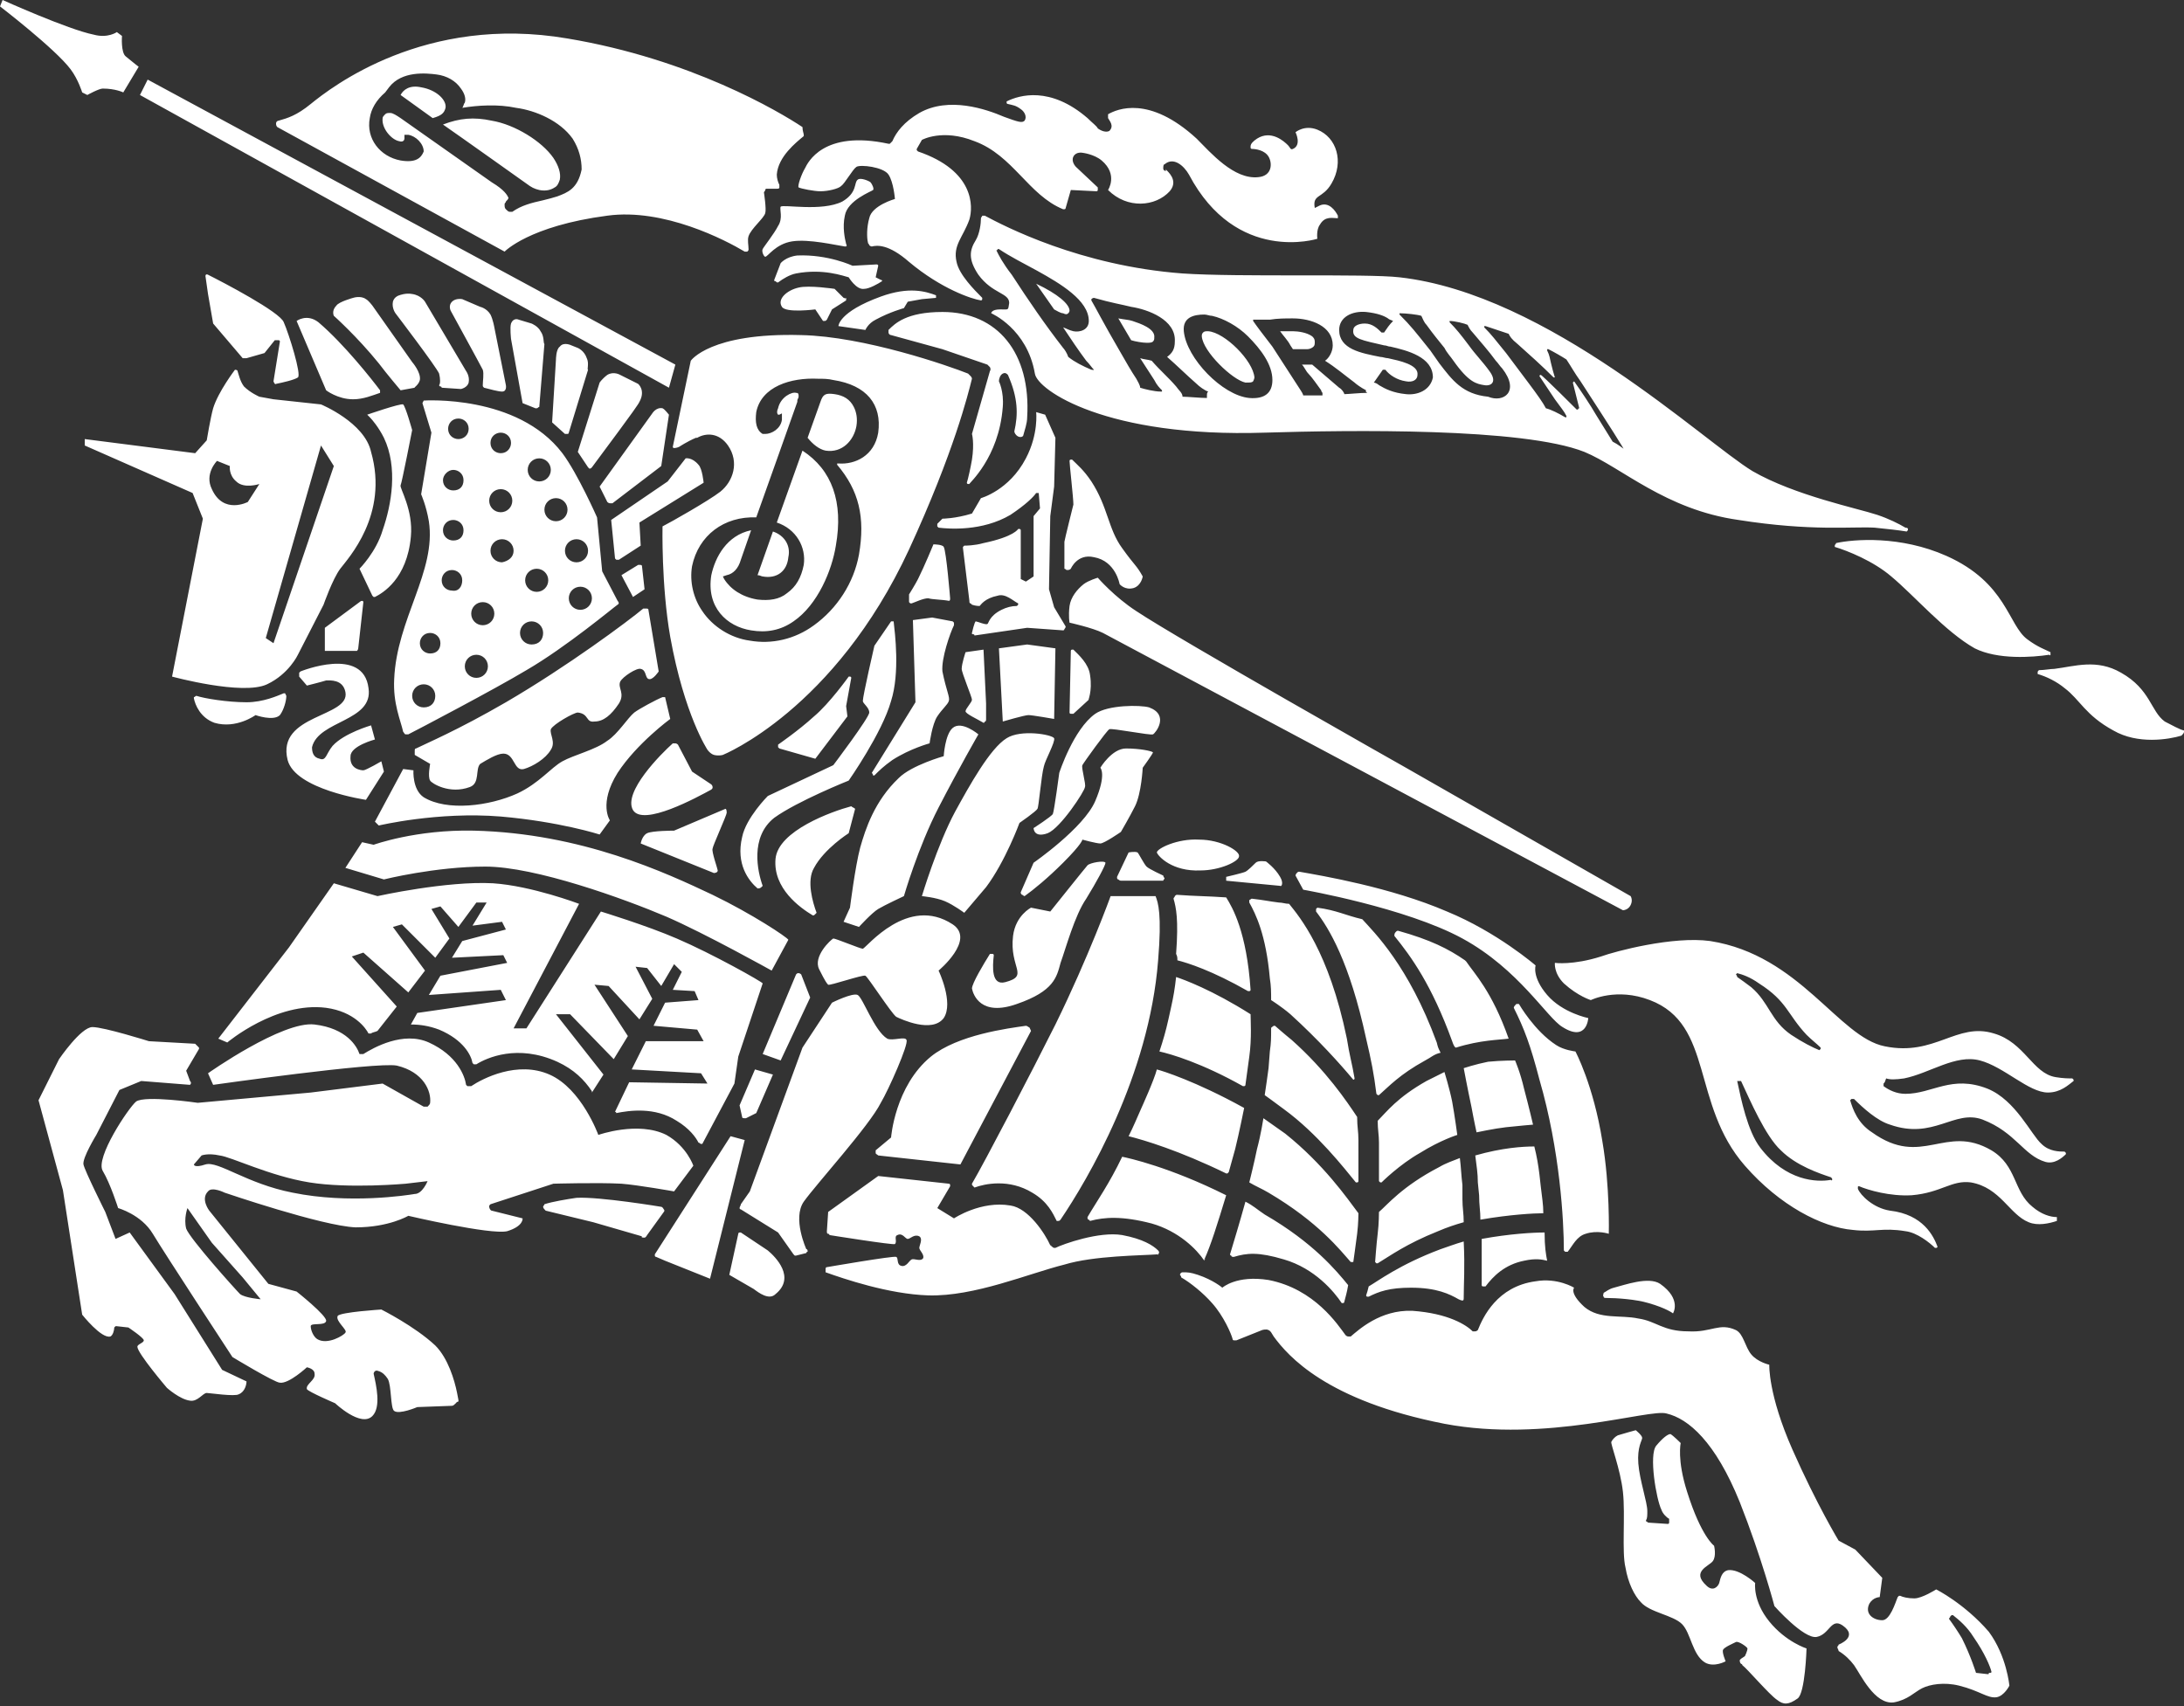 <svg enable-background="new 0 0 170.1 132.9" viewBox="0 0 170.1 132.9" xmlns="http://www.w3.org/2000/svg"><rect x="0" y="0" width="170.1" height="132.9" fill="#333333" stroke="none"/><path d="m59.4 44.9c-.1 0-.2-.1-.4-.1l1.2-3.4c.9.3 1.4 1.1 1.2 2-.1 1.1-.9 1.7-2 1.5zm5.6-14.2c-.7-.1-.9 0-1.1.6l-1 2.8c.4.5.9.9 1.4 1 1.3.2 2.2-.8 2.4-1.9.1-.6 0-1.1-.2-1.5-.3-.6-.8-.9-1.5-1zm-2.5 4.4-2 5.6c1.5.5 2.3 1.9 2.1 3.3-.2 1-.6 1.7-1.3 2.2-.6.5-1.4.6-2.3.5-1.2-.2-2.1-.8-2.6-1.6l-.1-.2.3-.1c.5-.1.9-.5 1.1-1.2l.8-2.3c-1.9.4-2.8 2.1-3.1 3.5-.4 2.5 1.2 4 3.1 4.3 1.2.2 2.3 0 3.3-.7 1.9-1.3 3-4 3.3-5.9.6-3.4-.3-5.9-2.6-7.4zm13.2-5.6c-.3 1.2-1.4 5.7-4.9 13.3-5.8 12.5-14.5 16-14.5 16s-.3.1-.7 0c-.3-.1-.5-.4-.5-.4s-1.8-2.7-2.9-8.8c-.7-4-.6-8.6-.6-8.6.6-.3 3.6-2 4.5-2.7 1-.8 1.5-2.3.6-3.6-.7-1-1.7-1-2.4-.6 0 0 0 0-.1 0-.7.3-1.3.7-1.3.7s-.2.1-.4.1c-.1 0-.1-.1-.1-.1l1.4-6.7s1.5-2.2 8.6-2c4.9.1 11.5 2.4 13 3 .1.1.1.1.2.2s.1.2.1.2zm-10.8.1c-.4-.1-.8-.1-1.2-.1-2.1-.1-4.4.6-4.8 2.6-.1.8 0 1.4.5 1.7h.1.1c.5 0 1.2-.4 1.3-1.1 0-.1 0-.2 0-.3v-.2l-.2.1h-.1c-.1-.1-.1-.3 0-.5.2-.9 1.1-1.3 1.4-1.2.2 0 .2.1.2.3 0 .1-.1.2-.1.3v.1s-2.8 7.9-3.2 9c-2.5-.1-4.5 1.4-5 3.8-.2 1.2.1 2.5.8 3.5.8 1.2 2.2 2.1 3.7 2.3 1.7.3 3.5-.1 5-1.2 1.8-1.3 3.1-3.3 3.5-5.5.5-2.9 0-5-1.7-7 0-.1 0-.1 0-.1h.1c1.3.1 2.8-.6 3.1-2.4.3-2.2-.9-3.7-3.5-4.1zm-32.1-22.8c-.9-.2-1.4.2-1.6.6l2.5 1.8c.7-.2.9-.4 1-.8.1-.6-.7-1.4-1.9-1.6zm5.5 2.6c-1.4-.3-2.5-.2-3.8.3 1.3.9 6.5 4.6 6.5 4.6.4.3.6.4 1 .5.5.1.9 0 1.2-.2.2-.1.3-.3.4-.6.1-.5-.1-1.1-.5-1.7-.9-1.3-3-2.6-4.8-2.9zm24.3 1.1v.1c-.6.5-2 1.6-2.1 3 0 .3.1.6.2.8v.2c0 .1-.1.1-.2.1h-.8s-.1 0-.1.1-.1.1-.1.2c0 0 .2 1.3.1 1.6-.1.4-1.1 1.2-1.3 1.8-.1.3 0 .7 0 1 0 .1 0 .1-.1.2-.1 0-.1 0-.2 0-1.5-.9-6.3-3.4-10.7-2.8-6.1.8-8 2.8-8 2.8l-17.7-9.7c-.1-.1-.1-.2-.1-.3s.1-.2.2-.2c.7-.2 1.4-.4 2.5-1.3 1.6-1.3 8.9-7 20-5.1 9.6 1.6 16.5 5.7 18.3 6.9 0 .3.1.5.1.6zm-18 .3c-1-1.4-2.9-2.2-4.4-2.4-1.4-.3-3-.2-4.2 0 .1-.1.1-.3.2-.4.1-.3 0-.7-.3-1.1-.4-.6-1.1-1-1.9-1.1s-2.7-.3-3.7 1c0 0-.3.4-.3.4-.7.6-1.1 1.3-1.2 2-.3 1.6.8 3 2.4 3.3 1.2.2 1.6-.2 1.8-.7 0-.6-.6-1.2-1.2-1.3h-.1-.2v.2.1c0 .1-.1.3-.4.2-.6-.1-1.4-1-1.3-1.8 0-.1.1-.2.2-.3s.2-.1.4-.1.5.2.8.4c0 0 7.1 5 7.1 5 1 .6 1.2 1 1.3 1.2 0 .1-.1.2-.2.3 0 .1-.1.1-.1.2 0 .2 0 .3.1.4s.2.2.3.2h.1.1c.7-.5 1.5-.7 2.4-.9.4-.1.8-.2 1.1-.3.8-.3 1.6-.6 1.9-2.1 0-.8-.2-1.6-.7-2.4zm111.9 120.5s-.4.8-1 .9c-.7.1-1.3-.5-2.9-.9-1.2-.3-2.3-.1-2.9.2s-1.1.9-2.2 1.1c-1.5.2-2.6-2.2-3.1-2.9-.3-.4-.7-.8-1.2-1.1 0-.1-.1-.2-.1-.3s.1-.1.1-.2c0 0 1.6-.6.3-1.5-.9-.6-1 .7-2 .9s-3.3-2.4-3.3-2.4-1-3.8-2.7-8.1c-1.9-4.7-4-6.5-5.7-6.9-1.3-.4-9.4 2.3-17.3.8-9.2-1.8-12.2-5.3-13.3-6.8-.2-.3-.2-.4-.4-.5s-.5 0-.5 0l-2 .8s-.1 0-.2 0-.1-.1-.1-.1c-.1-.4-.7-1.8-1.6-2.8-.7-.8-1.7-1.6-2.4-2 0-.1-.1-.2-.1-.2 0-.1.1-.2.2-.2.4 0 .6 0 1.2.2 1.2.4 1.9 1 1.9 1s1.1-1 3.6-.6c3.6.7 5.4 3.5 6 4.3 0 0 .1.1.2.1h.2c.6-.5 2.3-2.1 4.8-2 2.8.2 4.2 1.1 4.7 1.6h.2c.1 0 .2-.1.2-.1.4-1 1.5-3.4 4.5-3.8 1.7-.3 3 .5 3 .5s-.4.4.8 1.5c1.2 1 2.8.6 4.2.9 1.4.2 1.9 1 3.9 1 1.8.1 2.4-.7 3.7-.1.6.3.7 1.3 1.2 1.9s1.4.8 1.4.8-.1 2.3 1.8 6.6 3.6 7.1 3.6 7.1l1.3.7 2.1 2.2-.2 1.5s-.5 0-.8.5c-.4.8.3 1.3 1 1.3.6 0 1-1.3 1.2-1.8 0 0 .1-.1.1-.1h.1c.2.1.6.2 1.1.2.6 0 1.7-.7 1.7-.7s2.2 1.1 4.1 3.3c1.4 1.9 1.6 4.2 1.6 4.2zm-1.4-1.1c-.1-.4-.5-1.4-1.4-2.7-.5-.8-1.1-1.3-1.6-1.7-.1 0-.1 0-.2.1 0 .1-.1.1-.1.2.3.4.7 1 1 1.5.7 1.4 1.1 2.7 1.1 2.7l.9.1c.1 0 .1 0 .1-.1.2 0 .2 0 .2-.1zm-101.1-39.4-1.5 2s-2.8-.5-4.1-.6c-1.8-.1-5.3 0-5.3 0l-4.9 1.6c-.1.1-.1.1-.1.2s.1.3.2.3l2.4.6s.1.6-1.2 1c-1.3.3-7.7-1.2-7.7-1.2s-1.5.9-4.1.9c-2.6-.1-10.2-2.7-10.2-2.7s-1-.5-1.3-.1c-.6.6.1 1.5.1 1.5l4.6 5.7 2.2.6s2.4 1.9 2.3 2.3-1.2.1-1.2.4.2.8.5 1c.8.5 2.1-.3 2.2-.5.2-.2-.8-.9-.6-1.3.2-.3 3.4-.5 3.4-.5s2.6 1.3 4.2 2.8c1 1 1.5 2.7 1.7 3.7s.1.5-.1.8c-.1.1-.2.2-.3.2l-2.7.1s-1.4.6-1.8.3c-.3-.2-.2-2-.5-2.5-.2-.3-.4-.5-.7-.6-.1 0-.1-.1-.3 0-.1.1-.1.2-.1.2.2.9.6 2.6-.1 3.3-.9.9-2.9-1-2.9-1s-2.1-.9-2.2-1.1c-.1-.4.7-.7.6-1.2 0-.4-.6-.5-.6-.5s-1.4 1.3-2.1 1.2c-.4 0-3.7-2-3.7-2s-5.3-8.1-6.2-9.6-2.7-2-2.7-2-.6-1.9-1.2-2.9 2-4.9 2.6-5.4c.7-.5 4.8.1 4.8.1l8.8-.8 5.6-.7 3.2 1.8h.3c.1-.1.2-.2.2-.3.1-.9-.5-2.4-2.6-2.9-1.6-.3-14.3 1.5-14.3 1.5l-.4-.9s5.8-4.1 8.3-3.8 3.3 1.7 3.5 2.3h.3c.8-.5 3.1-1.8 5.1-.9 2.2 1 2.8 2.6 2.9 3.3 0 0 .1.1.1.1h.3c.9-.6 3.6-2 6.1-.9s3.8 4.7 3.8 4.7 3.1-1.1 5.3 0c1.6.9 2.1 2.4 2.1 2.4zm-39.4 3.3s-.3.8-.1 1.6c.3.8 3.8 4.7 4.2 5.1.4.3 1.6.4 1.6.4l-1.4-1.7-2.4-2.7zm18.7-2.1-1.7.2s-4.4.4-7.5-.1-6.1-2-7-2.1c-.9-.2-1.4 0-1.4 0l-.6.7s0 .3.9 0c1-.3 3.2 1.5 6.8 2.2 4.4.9 8.9.2 9.5.1.6 0 1-1 1-1zm-14.1 15.6-1.9-.9-3.7-5.9-3.5-4.8-1.1.5-.8-2.1s-1.6-3.2-1.7-3.7 1-2.3 1-2.3l1.8-3.5 1.7-.7 3.8.3c.1-.1.1-.2 0-.3l-.3-.8 1-1.7v-.1c-.1-.1-.2-.2-.3-.3l-3.6-.2s-3.5-1.1-4.4-1.1-2.6 2.5-2.6 2.5l-1.6 3.2 1.9 7 1.5 9.7s1.5 1.9 2.2 1.7c.2-.1.3-.5.3-.7 0 0 .1-.1.1-.1h.1l.9.1s1.2.8 1.2 1-.5.3-.5.5c0 .5 2.3 3.2 2.3 3.2s1 .9 1.8 1c.6.1 1-.6 1.3-.6.2 0 2.2.3 2.5.1.5-.2.6-.8.6-1zm127.5-23.2v.2c.4.3 1 .6 1.7.6 2.1 0 3.6-1.5 6.4-.4 2.2.9 3.4 3.6 4.2 4.3.6.6 1.4.6 1.8.6 0 0 .1.1.1.1v.1c-.3.3-.9.8-1.6.6-1.7-.5-2.3-2.3-4.9-3.3-2.2-.8-3.8 1.6-7.2.4-1-.3-2.1-1.3-2.8-2-.1 0-.1 0-.2 0 0 0-.1.1-.1.1.2.7.6 1.8 1.7 2.5 3.9 2.8 5.7-.7 9.3 1.4 2 1.2 1.7 3.2 3.2 4.4.7.6 1.4.8 1.9.8v.1.2c-.6.2-1.5.4-2.2.1-1.5-.6-2.2-2.7-4.5-3.1-1.5-.2-2.3.8-4.6 1-1.7.1-3.4-.4-4.1-.7-.1 0-.1 0-.1.1v.1c.2.5 1.2 1.5 2.5 1.7 2.6.3 3.4 2 3.7 2.8 0 0 0 .1-.1.1h-.1c-.4-.4-1.4-1.2-2.3-1.3-1.8-.3-2.4.1-4.1-.1-2.4-.2-5.7-1.9-8.4-5-4.2-4.8-2.4-11-7.4-12.9-2.6-1-4.6 0-4.6 0s-1-.3-2.1-1.3c-.8-.8-.7-1.6-.7-1.6s1.4.2 3.6-.5c1.1-.4 5.6-1.6 8.5-1.2 7 1.1 10 7.5 13.6 8.2 3.9.8 5.6-1.9 8.5-1 2.4.7 3 3.1 4.8 3.4.6.1 1 .1 1.3.1 0 0 .1.1.1.1v.1c-.4.3-1 .9-2 .9-1.5 0-3.4-2-5.3-2.5s-3.9 1-5.9 1.4c-.7.1-1.1.1-1.4 0-.1.3-.1.3-.2.4zm-11.4-8.3c.3.2.7.5 1.1.8 1.4 1.2 1.5 2.6 3.1 3.7.9.6 1.7 1 2.2 1.2 0 0 .1-.1.1-.1v-.1c-.3-.3-.7-.6-1.1-1-1.5-1.6-1.5-2.6-3.7-4-.7-.5-1.3-.7-1.7-.8 0 0-.1.1-.1.1.1.1.1.2.1.2zm7.4 15.8c0-.1 0-.1-.1-.2-.9-.3-2.7-.9-3.9-2.1-1.2-1.1-2.4-3.9-3.1-5.4 0 0-.1 0-.2 0h-.1c.3 1.4.8 3.9 1.8 5.2 2 2.6 4.4 2.7 5.5 2.5 0 .1.1 0 .1 0zm-38.5-74.9c0-.1 0-.1 0-.2-.2-.4-.7-1.1-1.4-.8l-.4.2c-.2-1.1.6-.7 1.3-1.9 1-1.7.4-3.6-1.1-4.2-1-.4-1.7.2-1.7.2s.5 1-.2 1.3c-.2.1-.2-.1-.4-.3-.3-.3-1.3-1.2-2.4-.5-.3.2-.5.4-.5.6v.1s0 .1.1.1c.3 0 1 .1 1.3.6s.3 1.5-.8 1.6c-1.9.2-3.7-1.9-4.8-3-3.7-3.4-6.2-2.3-6.9-1.9v.1.2c.1.2.5.6.1 1-.4.2-.9-.2-.9-.2-.1-.2-.4-.4-.8-.8-2.9-2.5-5.3-1.8-6.3-1.3v.1s0 .1.1.1c.4.1.6.1 1 .4.3.2.5.6.3.9-.2.2-.5.1-1.6-.3-1.4-.6-4.3-1.6-6.6-.3-1.2.7-1.8 1.5-2.1 2.2-.1.1-.1.1-.2.2h-.1c-5.1-1.1-6.3 1.5-6.5 1.9-.3.5-.6 1.4-.5 1.5.2.1 1.2.3 1.7.3.6 0 1.4-.2 1.6-.4.3-.2.9-1.3 1.2-1.5s2.1 0 2.5.6.5 1.9.5 1.9-1.8.5-2 1.5c-.2.7-.2 1.5-.1 1.9 0 .1.1.1.1.2 0 0 .1.1.2.1.4-.1 1.3-.2 2.9 1.2 2.5 2.1 4.9 2.9 5.6 3 0 0 .1 0 .1-.1v-.1c-.6-.6-1.8-1.8-2-2.8-.3-1.3.5-1.9 1-3.3.3-1 .4-3.8-4-5.3 0 0-.1-.1-.1-.1v-.1l.4-.7s1.6-.9 4.1.1c3 1.1 4.2 4.2 6.9 5.3h.1s.1 0 .1-.1l.4-1.4 2 .1s.1 0 .1-.1c0 0 0-.1 0-.2l-1.7-1.6s-.4-.4-.2-.8.7-.3.7-.3.9.1 1.5.6c1.3 1.1.5 2.3.5 2.3 1.5 1.5 3.7 1.3 4.8.1.6-.7.1-1.3-.2-1.6s0 0-.1 0c0 0 0 0-.1 0-.1-.1-.1-.1-.1-.2s0-.3.1-.3c.7-.6 1.5.1 1.9.8 3.7 7 10 5 10 5s-.1-.7.2-1.1c.4-.7 1-.5 1.4-.5zm-3.5 8.8h-1c.2.3.6.7.8 1.1l.2.3h1.1c.2 0 .4-.1.5-.2s.1-.2.1-.4-.1-.3-.2-.4c-.4-.3-1.1-.4-1.5-.4zm-12.5-.8c-.3-.1-.6-.1-1.1-.2l1 1.7c.3.1.9.2 1.2.2.2 0 .4 0 .5-.1s.1-.2.1-.3c.1-.7-1.1-1.1-1.7-1.3zm5.9.8c-.2 0-.3 0-.4.1s-.1.2-.1.3c.1 1.2 2.4 3.4 3.4 3.6.4 0 .5 0 .6-.1 0 0 .1-.2.1-.3-.1-1.3-2.3-3.5-3.6-3.6zm-12-1.7c-.1 0-.1 0 0 0zm66.5 17.1c0 .1 0 .1-.1.2-.6-.1-1.5-.2-2.5-.3-1.7-.1-4.9.3-10.6-.6-5.7-.8-9.1-4.1-12-5.3-4.8-1.9-18.3-1.7-24.9-1.5-12.3.4-17.7-3.3-17.9-4.6-.6-3.5-3.4-4.7-3.4-4.7s0-.3.7-.3.6.1.7-.5c0-.8-1.3-.7-2.4-2.2-.8-1.2-.7-1.9-.2-2.7.3-.5.4-1.3.4-1.7 0-.1.1-.1.1-.2h.2c1.5.8 7.4 3.9 15.4 4.5 4.4.3 14.3 0 16.9.3 11.6 1.3 23.7 12.8 27.5 15.1 3.3 1.9 8.2 2.9 9.7 3.4.9.3 1.7.7 2.2 1 .2 0 .2.1.2.1zm-63.4-12.4c-.2-.2-.3-.4-.6-.7-.6-.8-1.2-1.7-1.8-2.6.3.1.4.2.8.3.5.1 1.2-.1 1.2-.8 0-1.6-2.2-2.9-4-3.9-1.1-.6-2.1-1.1-3-1.7h-.1s0 .1-.1.1c.2.4.5 1 1.2 1.9 1.3 2 2.6 3.9 4 5.7.1.1.3.4.4.7.5.4 1.1.7 1.8 1h.1c0 .1 0 0 .1 0zm8.9 1.7c-.3-.1-.7-.4-.9-.6-.8-.7-1.5-1.4-2.3-2.1.4-.3.6-.6.6-1.2.1-1.7-2.1-2.5-3.4-2.7-.8-.2-1.5-.3-2.9-.7 0 0-.1 0-.2.1v.1c.3.5.9 1.7 2.3 4.1.4.7.8 1.4 1.2 2 .1.2.3.5.3.7.3.1 1.1.3 1.6.3h.1v-.1c-.2-.2-.4-.4-.6-.8-.4-.6-.7-1.1-1.1-1.7.3.1.6.1.9.2.6.7 1.3 1.3 1.9 2 .2.3.5.5.5.8.4 0 1.4.1 1.9.1 0-.4 0-.4.1-.5zm5-.9c0-1.2-.9-2.4-1.9-3.4-.8-.8-1.9-1.4-2.8-1.6-.2 0-.4-.1-.6-.1-.8 0-1.7.2-1.6 1.3.2 2.1 3 5 5.1 5.2 1.2.1 1.8-.4 1.8-1.4zm7.3.8c-.4-.2-.8-.5-.9-.6-.8-.6-1.5-1.2-2.3-1.7.3-.2.6-.7.6-1.2 0-1.5-1.7-2.1-3.1-2.1-.6 0-1.2 0-1.8.1-.4 0-.8 0-1.3 0v.1c.2.3.8 1.1 1.5 2 .4.6.7 1.1 1.1 1.7s.7 1.1 1.1 1.7c.2.3.2.4.2.4h1.5s0-.1 0-.2c0 0-.1-.1-.1-.2-.3-.4-.7-1-1-1.3-.2-.2-.3-.5-.5-.7h.8c.7.6 1.4 1.2 2.1 1.8.2.1.4.4.4.5.3 0 1.2-.1 1.8-.1-.2-.1-.1-.2-.1-.2zm1.9-3.4c-.2 0-.3-.1-.5-.1-1.7-.4-2.5-.5-2.4-1.2 0-.3.4-.5.9-.5.6 0 1 .4 1.3.7h.1.1c.2-.3.4-.6.7-.9-.2-.1-.3-.1-.4-.2-.3-.2-.8-.4-1.7-.5-1.1-.1-2.1.4-2.1 1.4 0 1.5 1.7 1.8 3.2 2.1.2 0 .4.1.6.1.9.2 2.4.5 2.3 1.3 0 .4-.4.6-.9.5-.7-.1-1.3-.5-1.6-.9h-.1-.1c-.2.3-.5.7-.7 1 .1 0 .3.1.4.2.5.3 1.1.6 2.1.7.9.1 1.9-.3 2.1-1.3 0-1.6-2-2.1-3.3-2.4zm8.7 1.7c-.2-.2-.3-.4-.5-.6-.5-.7-1.3-1.6-1.8-2.2-.2-.2-.3-.4-.4-.6-.2-.1-1-.3-1.4-.3v.1c.5.5.9 1 1.5 1.8.5.7 1.1 1.3 1.6 2 .6.8.2 1.2-.4 1.1s-1.2-.2-2.4-1.9c-.2-.3-.5-.6-.7-1-.4-.5-.9-1.1-1.4-1.8-.2-.2-.3-.5-.4-.7-.3-.1-1.2-.2-1.7-.2v.1c.9.9 1.2 1.3 2.4 2.8.2.3.5.7.7 1 1 1.3 1.8 2.4 3.8 2.6 1.2.5 2.5-.4 1.1-2.2zm9.7 6.7c-.3-.6-1.2-2-3.6-5.7-.5-.7-.7-1.1-1.1-1.7-.3-.2-1-.6-1.4-.8h-.1v.1c.2.4.2.6.3 1s.2.8.3 1.1h-.1c-.9-.9-1.9-1.8-2.8-2.6-.5-.4-.6-.6-.7-.8-.3-.1-1.2-.4-1.8-.6h-.1v.1c.6.6.8.9 1.7 2 .6.8 1.2 1.6 1.8 2.4s1.1 1.5 1.3 1.9c.4.1 1 .4 1.5.7h.1v-.1c-.2-.4-.4-.6-.9-1.3-.2-.3-1-1.5-1.2-1.8 0 0 0-.1.1-.1s2.8 2.7 2.8 2.7h.1s0-.1.1-.1l-.5-2s0 0 .1-.1c.5.7 1.3 1.9 1.7 2.6.5.8 1.3 2.1 1.3 2.1.4.2.8.5 1.3.9-.3.2-.3.2-.2.1 0 .1 0 .1 0 0zm-43.5-11s.1-.1.1-.2c0-.5-.9-1.3-2.6-2.1l1.4 2c.2.1.5.3.7.3.2.1.3.1.4 0zm29.3 59.1s-1 .5-1.4.7c-2.3 1.3-3.1 2.4-3.8 3.1 0 .7.1 1.1.1 1.7v1.5 1.5s.1.1.1.1h.1s1.4-1.4 3-2.3c1.6-1 2.9-1.4 2.9-1.4s-.2-1.5-.4-2.6c-.2-1-.6-2.3-.6-2.3zm-23.6 2.8c-.4.9-.6 1.4-1 2.2 1.2.3 3.9 1.1 7.6 2.9h.1s.1-.1.1-.1.2-.7.5-1.8c.3-1.2.7-3.2.7-3.2-3.8-2.1-6.4-2.9-6.8-3-.2.8-1.2 3-1.2 3zm25 6c-.1-.8-.1-1.3-.2-2.1-.5.2-1.1.4-1.6.7-2.9 1.5-4.1 3-4.7 3.5 0 0 0 .9-.1 1.7s-.2 2.2-.2 2.2.1.1.1.1h.1c1-.6 2.2-1.5 4.7-2.5.7-.3 1.3-.5 2-.7 0-.7-.1-1.1-.1-1.8zm-16.5-13.3c-3-1.9-5.2-2.7-5.8-2.9-.1.9-.2 1.5-.4 2.4l-.2.9c-.2.9-.4 1.6-.7 2.5.9.2 3.3.9 6.5 2.7h.1c.1 0 .1-.1.1-.1s.1-.7.3-2.2c.2-1.4.1-2.9.1-3.3zm15.7 2.1c.1.3.2.5.3.5 1.9-.6 3.4-.6 4.1-.7-1.3-3.7-2.7-5.1-3.3-6 0 0-.1-.1-.1-.1-1.3-.9-2.7-1.6-5.2-2.3-.1 0-.1 0-.2.1s-.1.2-.1.3c1.3 1.6 2.9 3.8 4.5 8.2zm-7.4 15c.1-.8.1-1.6.1-1.6-.9-1.2-2.7-3.8-5.7-6.2-.7-.5-1.7-1.2-1.7-1.2s-.2 1.3-.5 2.4c-.2 1-.6 2.6-.6 2.6.5.3 1 .5 1.5.8 3.9 2.3 5.6 4.5 6.4 5.4h.1.1s.2-1.4.3-2.2zm.1-7.3c0-.7-.1-1-.1-1.8-.8-1.2-2.4-3.6-5.1-6-.5-.4-1.3-1.1-1.3-1.1h-.1c-.1.1-.2.1-.2.2 0 .8 0 1.1-.1 1.8l-.1 1.3c-.1.8-.2 1.4-.3 2.1 0 0 .7.5 1.5 1.1 2.6 1.9 4.7 4.6 5.6 5.7h.1s.1 0 .1-.1c0-.6 0-.9 0-1.5zm19 .1c-.7-4.4-2.1-7-2.1-7s-.9-.1-1.5-.5c-1.7-1.1-2.9-3.2-2.9-3.2-.1 0-.1 0-.2 0-.1.1-.2.2-.2.3.8 1.6 1.3 2.9 2 5.6 1.6 5.5 1.9 11 1.9 13.3 0 0 0 0 .1.1h.2c.4-.5.7-1.2 1.4-1.4.9-.3 1.8 0 1.8 0s.1-3.7-.5-7.2zm-31 9.2c.1 0 .1-.1 0 0 .5-1.1 1-2.7 1.7-5-4.4-2.2-7.6-2.9-8.1-3-1 2.1-2 3.5-2.7 4.7 0 .1 0 .2.1.2 0 0 .1.1.1.1 1.1-.3 2.5-.4 4.8.2 2.1.6 3.5 2 4.1 2.9 0-.1 0-.1 0-.1zm-2.1-23.3c.8.2 2.7.8 5.5 2.4h.1c.1 0 .1-.1.1-.1-.3-4.5-1.4-6.4-1.9-7.2-1.4-.1-2.5-.1-3.8-.2-.1 0-.1 0-.2.1 0 .1-.1.1-.1.2.2.7.4 1.6.2 4.3.1.2.1.3.1.5zm28.2 16.7c-.1-.8-.2-1.4-.4-2.2-.9 0-2.5.1-4.6.7.1.8.2 1.4.2 2.1l.1 1c0 .8.1 1.2.1 1.9 2.3-.4 4.2-.5 4.9-.5 0-.7-.1-1.2-.2-2.1zm-29.9-21.7c-2.2 0-3.5 0-3.5 0s-1.7 4.7-4.3 10c-1.8 3.6-5.5 10.7-6.5 12.4 0 .1 0 .1.1.2 0 0 .1.1.1.1.8-.3 2.7-.7 4.5.4 1.2.7 1.6 1.6 1.9 2.2h.1c.1 0 .1 0 .2-.1 2.1-3.1 6.9-11.2 7.6-20.2.3-3.6 0-4.5-.2-5zm30.3 26.2c-.9 0-2.7.1-4.9.5v3.6s0 .1.1.1h.2c.6-.8 1.5-1.7 3-2 .9-.2 1.4-.1 1.8 0-.1-.5-.2-1.1-.2-2.2zm-6.4 5.3c.1 0 .1-.1.1-.2 0-1.1.1-2.4 0-4.4-.7.2-1.2.4-1.8.6-3.2 1.2-4.9 2.5-5.6 2.9-.1.4-.1.4-.2.7 0 0 0 .1.1.1h.1c.8-.4 1.6-.7 3.3-.7 2 0 3 .5 3.7.9.2.1.3.1.3.1zm-9.3.2s.1 0 .1-.1c.1-.4.2-.7.3-1.3-.9-1.1-2.7-3.3-6.5-5.5-.6-.4-.9-.7-1.5-1-.5 1.8-.9 3.1-1.2 4.1 0 0 0 .1.1.1 0 .1.1.1.2.1 1-.3 1.9-.4 3.9.2 2.4.7 3.9 2.5 4.5 3.4zm7.3-20.3c-2.2-6-4.9-8.6-5.8-9.6-1.3-.3-2-.7-3.5-.9 0 0-.1.1-.1.1v.2c1 1.3 2.6 3.9 3.9 9.9.4 1.7.6 2.7.8 4.3 0 0 .1.1.1.1h.1c.8-.7 1.6-1.6 3.6-2.7.4-.2.7-.5 1.2-.6-.2-.4-.2-.4-.3-.8zm-6.5 2.9s.1 0 .1-.1c-.2-1.2-.4-1.8-.6-3.1-1.4-6.8-3.7-9.5-4.5-10.5-.3 0-.5-.1-.8-.1-.8-.1-1.2-.2-2.1-.3-.1 0-.1.1-.2.1v.2c.5.9 1.3 2.5 1.6 5.9.1.6.1 1.1.1 1.7 0 0 .8.5 1.5 1.1 2.2 2 3.9 3.9 4.9 5.1-.1 0-.1 0 0 0zm9.2 2.1c.2 1.1.4 2 .4 2s1.4-.3 2.3-.4 2.1-.2 2.1-.2-.3-1.3-.7-2.8c-.3-1.3-.7-2.2-.7-2.2s-1.1 0-2.1.1c-1 .2-1.9.5-1.9.5s.3 1.6.6 3zm-24-18s-1.1-.5-1.3-.7-.6-1-.7-1.1c-.2-.1-.7 0-.7 0l-.9 1.9c0 .1 0 .2.1.2 0 0 .1.1.2.1h3.3c0-.1.1-.1.1-.2-.1-.1-.1-.2-.1-.2zm9.1.1c-.4-.7-1.1-1.2-1.1-1.2s-.6-.1-.8.1-.6.6-.8.7-1.5.4-1.5.4v.1.2l4.2.4c.1.1.3-.2 0-.7zm-6.2-.5c1.5 0 3-.7 3-1.1.1-.4-1.4-1.3-3.1-1.3-1.7-.1-3.3.7-3.3 1 .1.3 1.2 1.5 3.4 1.4zm66.2-16.8c0-.1 0-.1 0-.2-.4-.2-1-.4-1.8-1-1.5-1.1-1.6-4.4-6.3-6.5-3.6-1.6-7.2-1.3-8.6-1 0 .1-.1.1-.1.2v.1c1 .3 3 1.1 4.4 2.3 1.8 1.5 4.2 4.3 6.5 5.6 1.8.9 4.5.7 5.8.5.1.1.1 0 .1 0zm10.4 6v-.1c-.4-.1-.9-.4-1.5-.7-1.1-.8-1.1-2.5-3.4-3.8-1.9-1.1-3.6-.5-5.2-.3-.3 0-.8.1-1.2.1-.1.1-.1.1-.1.2v.1c.7.2 1.5.6 2.1 1.1 1.2.9 1.6 2.1 3.8 3.3 1.9 1.1 4.3.7 5.3.4.1-.1.2-.2.2-.3zm-82.7-14.3c-1.1-1.5-1.1-3.2-2.4-5.2-.6-.9-1.1-1.3-1.5-1.7h-.1c-.1 0-.1.1-.1.1 0 .3.3 2.9.3 3.4 0 0-.7 2.8-.7 2.9v2.1c.1 0 .1.1.2.1s.2 0 .3-.1c0 0 .5-1.2 1.8-.9 1.7.3 2 2.1 2 2.1s.4.5 1.1.3c.6-.2.7-.9.7-.9-.5-.9-.6-.8-1.6-2.2zm-4.4-4.4s.1 0 0 0zm26.5 21.5s-17.7-10-21-12.2c-1.7-1.1-3-2.6-3-2.6s-.7.2-1.1.5c-.5.4-1 1-1.1 1.7-.1.8 0 1.3 0 1.3s1.8.4 2.6.8c.4.2 40.5 21.6 40.5 21.6s.4 0 .6-.4 0-.7 0-.7zm-48.9-42.2c-.3.6-1.1 1.6-1.2 1.8s.1.6.2.6c.2 0 .8-1 2.1-1.2s3.4.3 4.1.4c.1 0 .2 0 .1-.2-.1-.4-.3-1.3-.1-2.2.2-1.2 2.1-1.9 2.2-2s-.1-.5-.2-.6-.8-.4-1-.2c-.3.2 0 1-1.2 1.7-1.6.8-4.6.2-4.8.4-.1.2.2.9-.2 1.5zm8 4.2-.4-.2.2-.9s0-.1-.1-.1h-.1l-1.8.1s-1.9-.9-4.3-.8c-.9.1-1.3.6-1.3.6l-.5 1.3c0 .1 0 .1.1.1.1.1.1.1.2.1.4-.3.9-.6 1.4-.7 2.1-.4 3.7.2 4.1.3 0 0 .6 1 1.2.9.4 0 1.1-.4 1.4-.6v-.1c0 .1 0 0-.1 0zm-2.9 1.4-.7-.7s-2-.3-2.8-.1c-.9.2-1.7.9-1.3 1.5.3.5 2.6.2 2.6.2l.6.9h.1c.1 0 .1 0 .2-.1l.4-.8 1.1-.7s0-.1 0-.2c-.1.1-.1 0-.2 0zm8.2 23.6c.1 0 .1-.1.1-.2 0 0-.3-3.7-.5-4-.1-.2-.8-.2-.8-.2s-.7 1.7-1.2 2.7c-.2.4-.7 1.2-.7 1.2v.6s0 0 .1.1h.1c.3-.1.9-.4 1.3-.4.3.1 1.1.1 1.6.2-.1 0-.1 0 0 0zm13.8 11.5c-1.1 0-2 1.5-2 1.5s.5.5-.4 2.6-4.8 4.8-4.8 4.8l-1 2.3c0 .1 0 .1.1.2.1 0 .1.1.2.1.7-.5 1.8-1.4 3-2.6 1.5-1.5 1.5-1.8 1.5-1.8s1.1.3 1.4.3 1.6-.9 1.6-.9.7-1.2 1.1-2c.5-1 .6-3 .6-3s.8-1.1.8-1.2c-.1-.1-1-.3-2.1-.3zm-6.1 6.6c1-.4 2.9-3.3 2.9-3.6.1-.2-.3-1.5-.2-1.7s1.9-2.7 2.1-2.8 3.2.5 3.4.4 1.3-1.5-.3-2.1c-.7-.2-3.2-.2-4.2.5-1.7 1.2-2.8 4.6-2.8 4.6s-.4 3-.5 3.2-1.5 1.1-1.5 1.1 0 .8 1.1.4zm4.5 2.3c-.1-.2-1.2 0-1.4.2-.1.1-2.9 3.6-2.9 3.6l-1.5-.3s-1.2.6-1.4 2.2c-.3 2.5 1.3 3.1-.6 3.6-1.1.3-1-1.2-.9-2.1 0 0 0-.1-.1-.1s-.1 0-.2 0c-.5.8-1.4 2.3-1.4 2.7.1.5.7 2.2 3.5 1.2 2.9-1 3.1-2.1 3.4-3.2.4-1.1 1.1-3.7 2-5 .8-1.3 1.5-2.6 1.5-2.8zm-1.2-14.6c-.1-.9-.9-1.6-1.3-2h-.1c-.1 0-.1.1-.1.1l-.1 4.8s0 .1.1.1h.2l1.2-1.1c-.1.1.3-.6.1-1.9zm-10.6-3.9c0-.1 0-.1 0-.2 0 0-.1-.1-.1-.1l-1.6-.3-1.5.2.2 6.4-3.4 5.5s.1.1.1.2h.1c.4-.4.7-.7 1.4-1.2 1.4-.9 2.9-1.3 2.9-1.3s.2-1.5.6-2.1.8-.9.9-1.2-.2-.8-.5-2.3c-.1-1 .6-3 .9-3.6zm-7.3 17.3c-.4 1.5-.8 4.7-.8 4.7l-.5 1.1 1.2.4s1-1.1 1.5-1.4 2-1 2-1 1.1-3.8 2.7-6.9 3.1-5.7 3.1-5.7-1.3-1.1-2-.5c-.6.5-.7 2.2-.7 2.2s-2.5.7-3.5 1.7c-1.9 1.8-2.6 4-3 5.4zm9.7-9.8c.1 0 .1-.1.1-.2v-1.2l-.2-4.2-1.4.2s-.3.9-.3 1.3c0 .3.8 2.2.8 2.4s-.5.7-.5.9.9.6 1.4.9c0 0 .1 0 .1-.1zm5.5-5.7-2.2-.3-2.2.3.3 5.7s1.7-.5 2-.5 2 .3 2 .3zm-8 21.5c-3.5-2.3-6.7 1.8-7 1.9-.2 0-2.1-.8-2.3-.8-.2.1-1.6 1.4-1.1 2.4s.6 1.1.7 1.2 2.7-.8 2.9-.7 2 2.9 2.4 3.2c.4.2 2.8 1.3 3.7.1.8-1.2-.4-3.7-.4-3.7s2.9-2.4 1.1-3.6zm5.9 8c-.1-.1-.2-.1-.2-.1-1.4.2-5.3.7-7.4 2.4-2.8 2.3-3.1 6.3-3.1 6.3l-1.2 1v.2c0 .1.1.1.2.2l6.4.7 5.5-10.4c-.1-.2-.1-.3-.2-.3zm-9.5 1c-.1-.3-1.1.1-1.5-.1-1-.6-1.9-3.2-2.3-3.4s-2 .6-2 .6l-2.3 3.5-4.1 11.2-.7 1c0 .1-.1.2-.1.3 0 0 0 .1.1.1l2.9 1.8 1.2 1.7s0 0 .1.1h.1l.8-.2s0-.1.1-.1c0-.1 0-.2-.1-.2 0 0-1.1-2.4-.2-3.7 1-1.4 5.1-5.9 6-7.7.6-1 2.2-4.6 2-4.9zm-4.7-26 .4-2.2s0-.1-.1-.1c0 0 0 0-.1 0 0 0-1.5 2.1-2.7 3.1-1.2 1.1-2.8 2.2-2.8 2.2v.2s.1.1.1.1l2.8.8 2.5-3.3zm.7 8c-.1-.1-.2-.1-.3-.2-1.5.4-5.7 1.9-5.9 4.1-.2 2.3 1.9 3.8 2.9 4.4.1 0 .1 0 .2-.1 0 0 .1-.1.1-.1-.3-.8-.8-2.5-.2-3.5.8-1.5 2.7-2.7 2.7-2.7zm-11.1-1.7c0-.1-.1-.2-.1-.2l-1.5-1-1.1-2.1s-.1-.1-.2-.1-.1 0-.2 0c-.9.8-3.9 3.8-3.1 5.2.8 1.3 5-1 6.1-1.6.1-.1.1-.1.1-.2zm-5.1 3.6c-.4.2-.5.8-.5.8l5.7 2.3s.3 0 .3-.2c0-.1-.5-1.5-.4-1.7 0-.2 1.1-2.6 1.1-2.8 0-.3-.1-.3-.1-.3l-4 1.7s-1.7 0-2.1.2zm5.1 4.8c-3.6-1.7-10.2-4.8-18.6-5-4.5-.1-7.8 1.1-7.8 1.1l-.9-.2-1.3 2 3 .9s4-1 7.9-1 10.8 2.5 14.1 3.9c3 1.3 8.2 4.2 8.2 4.2l1.3-2.4c-.1-.2-2.8-2-5.9-3.5zm6.9 6.2s-.1-.1-.2-.1-.1 0-.2.1l-2.6 6.2 1.4.5 2.3-4.9zm-3.6 7.4-1.2 2.8.2.9c0 .1.1.1.2.1h.1l.8-.4 1.3-3zm-.1 17.1c.4.3 1.2.9 1.7.4 1.6-1.3 0-2.9-.6-3.4l-2.1-1.4h-.1c-.1 0-.1.1-.1.1l-.7 3.2zm-8.5-4c.1 0 .2-.2.2-.2l1.3-1.8s.1-.1 0-.2c-.1-.2-.2-.2-.2-.2s-4.8-.8-6.6-.7c-.7.1-1.9.3-2.5.5 0 .1-.1.1-.1.2s.1.2.2.3l3.7.9 3.8 1.1c-.1.1.1.1.2.1zm-39.4-91.2s-.4-.3-1-.8c-.4-.3-.3-1.6-.3-1.6l-.4-.3s-.7.5-1.8.2c-2-.4-7.1-2.7-7.1-2.7l-.2.5s4.3 3.3 5.5 4.9c.6.8.9 1.8.9 1.8l.4.2s.9-.5 1.2-.5c1 0 1.6.3 1.6.3zm41.8 23.2-41.1-22.2-.6 1.2 41.2 22.8zm-26.1 15.9c-.6.8-1.3 2.8-1.3 2.8l-2 3.9s-.7 1.5-2.4 2.3c-1.9.9-7.4-.6-7.4-.6l2.4-12.3-.8-2-8.4-3.7v-.5l8.6 1.1.9-1s.3-1.8.5-2.5c.4-1.3 1.7-3 1.7-3s.2 0 .2.1c.1.3.2.8.5 1.2.5.5 1.2.8 1.2.8l1.1.2 3.7.4s3.4 1.4 3.9 3.7c1.4 4.9-1.8 8.3-2.4 9.1zm-6.3-6.6s-1.2.4-1.8-.2c-.6-.5-.5-1.2-.5-1.2l-1-.4s-1 1-.4 2.2c.9 2 2.8 1 2.8 1zm5.8-1.4-1-1.6-4.3 15 .6.4zm1.8 14.4c.1-.1.1-.2.1-.2l.4-3.6s0-.1-.1-.1-.2.1-.2.1l-2.7 2v1.8h2.5c0 .1 0 .1 0 0zm23.9 3.6h-.1c-.5.2-1.8.9-2.2 1.2-.5.4-1.3 1.7-2.1 2.2-.9.7-2.6 1.1-3.5 1.6s-1.8 1.7-3.5 2.5c-2.2 1-5.5 1.4-7.3.3-.9-.6-.8-2.1-.8-2.1l-.8-.1-2.2 4.1.3.3s4.6-1.1 9.5-.7c4.6.4 7.7 1.4 7.7 1.4l.8-1.1s-.9-1.3.6-3.7c1.5-2.3 4.1-4.2 4.1-4.2l-.4-1.7zm-3.6-7.2c-.3.2-4 3.3-7.1 5.1-2.5 1.5-8.6 4.7-9.2 5-.1 0-.2 0-.2 0-.1 0-.1-.1-.2-.2-.2-.9-.8-2.2-.7-4.1.2-4.7 3.3-8.4 2.7-12.3-.2-1.2-.6-2.1-.6-2.1l.8-4.8-.7-2.3.1-.2s7.3-.5 10.8 4.1c1.2 1.6 2.7 5 2.7 5l.4 4.2 1.2 2.3s.2.2 0 .3zm-7-10.5c0 .5.4.9.9.9s.9-.4.9-.9-.4-.9-.9-.9-.9.4-.9.9zm-2.9-2.1c0 .5.4.8.8.8.5 0 .8-.4.8-.8 0-.5-.4-.8-.8-.8s-.8.3-.8.8zm-.1 4.5c0 .5.4.9.9.9s.9-.4.9-.9-.4-.9-.9-.9-.9.4-.9.9zm-4.2 15.2c0-.5-.4-.9-.9-.9s-.9.4-.9.9.4.9.9.9c.6 0 .9-.4.9-.9zm.4-4.1c0-.5-.4-.8-.8-.8-.5 0-.8.4-.8.8 0 .5.4.8.8.8.5 0 .8-.3.8-.8zm1.7-4.9c0-.5-.4-.8-.8-.8-.5 0-.8.4-.8.8 0 .5.4.8.8.8.5.1.8-.3.8-.8zm.1-3.9c0-.5-.4-.8-.8-.8-.5 0-.8.4-.8.8 0 .5.4.8.8.8.5 0 .8-.3.8-.8zm0-3.9c0-.5-.4-.8-.8-.8s-.8.4-.8.8c0 .5.4.8.8.8.5 0 .8-.3.8-.8zm.4-4c0-.5-.4-.8-.8-.8-.5 0-.8.4-.8.8 0 .5.4.8.8.8s.8-.3.8-.8zm1.5 18.5c0-.5-.4-.9-.9-.9s-.9.4-.9.9.4.9.9.9.9-.4.9-.9zm.5-4.1c0-.5-.4-.9-.9-.9s-.9.4-.9.9.4.9.9.9.9-.4.9-.9zm1.5-4.9c0-.5-.4-.9-.9-.9s-.9.4-.9.9.4.9.9.9c.5-.1.9-.4.9-.9zm2.3 6.4c0-.5-.4-.9-.9-.9s-.9.4-.9.9.4.9.9.9c.6 0 .9-.4.9-.9zm.4-4.1c0-.5-.4-.9-.9-.9s-.9.4-.9.9.4.9.9.9.9-.4.9-.9zm1.5-5.5c0-.5-.4-.9-.9-.9s-.9.4-.9.9.4.9.9.9.9-.4.9-.9zm.7 4.1c.5 0 .9-.4.9-.9s-.4-.9-.9-.9-.9.4-.9.9.4.9.9.9zm1.2 2.8c0-.5-.4-.9-.9-.9s-.9.4-.9.9.4.9.9.9.9-.4.9-.9zm-23.9 7.4h-.1c-.5.2-1.6.7-2.9.7-1.5 0-3.3-.3-3.9-.5-.1 0-.1.1-.2.1v.1c.1.5.5 1.5 1.6 1.9 1.7.5 3.2-.6 3.2-.6s1.4.5 1.9 0c.3-.4.5-1.1.5-1.5-.1-.2-.1-.2-.1-.2zm7.4-23.4c0-.1 0-.2 0-.2-.6-.8-2.8-3.6-4.8-5.3-.9-.7-1.7-.1-1.7-.1l2.3 5.4s.9.7 2.1.7c.8 0 1.5-.3 2.1-.5-.1.1-.1.1 0 0zm3.1-1c.1-.6-.6-1.4-.6-1.4l-3.1-4.4s-.3-.4-.5-.5c-.4-.3-1-.1-1-.1s-1.1.3-1.3.6c-.4.4-.2.8-.2.8s1.8 1.6 3.5 3.7c.6.8 1.7 2.1 1.7 2.1l1.1-.2c-.1 0 .3-.2.4-.6zm3.6-.7-3.2-5.4s-.3-.5-1-.6c-.5-.1-1 .1-1 .1s-.4.1-.5.5c-.1.5.2.9.2.9s3.2 4.2 3.4 4.7c.1.4.1.8 0 .9 0 0 0 .1.1.1 0 0 .1 0 .1.1l1.5.1s.5-.1.6-.5c.1-.5-.2-.9-.2-.9zm3.1 1.1-.9-4.5s-.1-.6-.3-1c-.3-.5-.8-.6-.8-.6l-1.4-.6s-.5-.1-.8.2-.1.7-.1.7 2.3 4.2 2.5 4.6c.1.3 0 .9 0 1.2 0 .1 0 .1.1.2.4.1 1.1.3 1.4.3.4 0 .3-.5.3-.5zm2.7-4.2c-.2-.4-.7-.6-.7-.6l-1-.3s-.4-.2-.6.3c-.1.3 0 1.2 0 1.2l.9 5 1 .4h.1c.1 0 .1-.1.2-.1l.4-4.9c-.1-.1 0-.6-.3-1zm3.6 2.1c-.2-.6-.7-.8-.7-.8l-.5-.2s-.6-.3-.9.1c-.3.2-.3 1-.3 1l-.3 4.9 1 .9h.2c.1 0 .1-.1.1-.1l1.5-4.9c-.1 0 .1-.5-.1-.9zm4 2-1.4-.7s-.5-.3-1 0c-.4.3-.6.6-.6.6l-1.7 5.4.8 1.2s.1.1.1.1c.1 0 .1 0 .2-.1.8-1.1 3.6-4.8 3.7-5.1.5-.9-.1-1.4-.1-1.4zm1.9 1.9c-.5-.1-.8.4-.8.4l-4.1 5.7.6 1.2s.1.1.2.1h.2l3.8-2.9.6-4c-.1-.1-.3-.4-.5-.5zm3.2 5.8s-.1-1.1-.4-1.4c-.5-.6-1-.5-1-.5l-1.4 1.8-4.4 3 .3 3s.1.1.1.1h.2l1.7-1.1-.1-1.8zm-5.5 8.9c.1 0 .1 0 0 0l.9-.6-.2-1.8c0-.1-.1-.1-.2-.1 0 0 0 0-.1 0l-1.3.8zm1.2 1c0-.1-.1-.1-.2-.1s-.1 0-.2 0c-1.2 1-5.9 4.5-10.7 7.3-3.8 2.2-6.2 3.2-7 3.6-.1 0-.1.1-.1.2v.3l1.2.7s-.2 1 0 1.3c.1.2 1.5 1.1 3.1.5.8-.3.4-1.4.8-1.8.5-.3 1.3-.8 1.8-.8.9 0 .8 1.4 1.6 1.2.7-.2 1.7-.8 2.1-1.5.4-.6-.1-1.2 0-1.6.2-.4 1.8-1.3 2.1-1.3.9.1.6.8 1.3.7.7 0 1.3-.5 1.9-1.4.5-.8-.1-1.2.1-1.7.2-.4 1.3-1.1 1.6-1 .5.1.3.8.7.8.3 0 .7-.6.7-.6zm70 30c-1.2-1.4-.9-2.3-.9-2.3s-3-2.6-6.9-4.2c-4.4-1.9-9.8-2.8-11.5-3.1-.1 0-.1 0-.2.1 0 0-.1.1-.1.2l.6 1.1s8 1.4 12.4 3.8 6.6 6.2 7.8 6.9c1.9 1.2 2-.7 2-.7s-2-.4-3.2-1.8zm-47.6-54.3c0-.1 0-.1 0-.2-.8-.3-2.1-.7-4.3.1-3.3 1.2-3.3 2.3-3.3 2.3l2.1.3s.2-.5.8-.8c1.1-.6 2.2-.9 2.2-.9l.3-.5 1.1-.2 1.1-.1c-.1 0-.1 0 0 0zm-41.7 14.6c.1-.2.9-4.3.9-4.3s-.5-1.8-.7-2c-.2-.1-2.8.8-2.8.8s.1.1.2.2c.2.2.7.8 1.1 1.6 1.1 2.3.6 5.2-.1 7.2-.5 1.7-1.8 3-1.8 3l1 2.1s.1.1.1.1h.1c.6-.3 2.5-1.4 2.8-4.7.2-2.1-.9-3.8-.8-4zm50.9 19.7c-.2-.3-2.6-.7-3.7 0-1.3.8-2.9 3.7-4 5.7-1.4 2.6-2.6 6.6-2.6 6.6s1.1.1 1.8.4 1.5.9 1.5.9.6-.7 1.7-2c1.5-2 2.6-5 2.6-5s1.3-.9 1.4-1.1c.1-.1.3-2.6.5-3.3.1-.5.9-1.9.8-2.2zm8.1 40.2c.1-.1.1-.2 0-.3-.4-.4-1.2-.9-2.8-1.2-1.8-.3-4.6.7-5.2 1h-.1c-.1 0-.1-.1-.2-.1 0 0 0-.1-.1-.1-.4-.9-1.7-2.9-3.1-3.1-2.3-.4-4.4 1-4.4 1l-1.3-.8 1-1.7v-.1c0-.1-.1-.1-.1-.1l-5.5-.6-3.9 2.8-.1 1.5c0 .1 0 .2.1.2 0 0 .1 0 .1.1 0 0 5 .8 5.1.7.2-.2-.1-.6.2-.7.4-.2.6.3.8.3s.5-.4.9-.2c.3.2 0 .7 0 .9s.4.5.3.8c-.2.3-.7 0-.9.1s-.4.6-.8.5-.2-.6-.4-.7-5.4.8-5.4.8c-.1 0-.1.1-.1.2v.2c1.4.5 4.9 1.7 8 1.8 3.6.1 7.8-1.7 10.6-2.4 2.3-.7 6-.7 7.3-.8-.1.1 0 .1 0 0zm39.1 2.3c-.9-.6-2.8.1-3.6.3-.4.1-.6.3-.8.4 0 .1-.1.2 0 .3 0 .1.1.1.2.1.8 0 2.3.1 3.3.4 1.4.4 1.9.8 1.9.8s.7-1.1-1-2.3zm-72.4-11.5-5.9 9.2v.1s0 .1.1.1l.7.3 3 1.2.5.2 2.7-10.8zm25.2-41.2-.4-1.4.1-5.7.3-2.3.1-3.8-.8-1.8-.7-.2s.2 1.7-.8 3.6c-1.3 2.5-3.5 3.1-3.5 3.1l-.7 1.2c-1.3.4-2.3.4-2.3.4l-.4.4v.2s0 0 .1.1c.8.1 3.4.3 5.6-1 1.2-.8 1.8-1.4 2-1.7h.1.1l.1 1.2-.5.6v4.7l-.6.4-.4-.2v-3.8s0-.1-.1-.1-.1 0-.1 0-.3.6-2.7 1.1c-.7.2-1.4.2-1.5.2 0 0 0 0-.1.1v.1l.5 4.1c0 .1 0 .2.1.2 0 0 .1.1.1.1.3.1.5.1.6.1.1-.1.4-.6 1.4-.8.6-.2 1.2.4 1.6.6v.1s-.1.1-.1.1c-.4 0-.8.1-1.2.3-1 .5-1 1.1-1.1 1.1-.1.1-.8-.2-.9-.2s-.3.9-.3.9c0 .1 0 .1.1.1 0 0 .1 0 .1.1l4.1-.6 2.8.2s.1 0 .1-.1c0 0 .1-.1.1-.2zm55.7 79c-1.3-1.6-1.1-3-1.1-3s-1.2-1.1-2.1-1c-.5.1-.6.6-.7 1-.1.3-.5.7-1 .2-1.2-1.1.2-1.5.5-1.9s.1-1.2.1-1.2-1-.7-2.1-4.2c-.8-2.5-.5-3.8-.5-3.8s-.6-.6-.8-.7c-.2 0-.6.3-1.1.9-.6.7 0 4.2.4 5 .1.3.4.6.6.7v.3c0 .1-.1.1-.1.1l-1.5-.1c-.1 0-.1-.1-.2-.1v-.1c.1-.1.1-.4.1-.7 0-.7-.6-2.4-.7-3.7s.3-1.8.3-2-.5-.6-.5-.6-1.1.3-1.4.4c-.2.1-.4.3-.5.5-.1.1.7 2.1.9 3.9s-.1 4.7.2 5.9c.2 1.2.7 2.2 1.2 2.7.7.8 2.5 1 3.2 1.7s.8 2.4 1.8 3c.7.4 1.6-.1 1.6-.1s-.3-.7-.2-.9.8-.5 1-.6.9.4.9.5c0 .2-.2.6-.2.6l-.3.2s-.1.1-.1.1c0 .1 0 .2.1.3 0 0 .1 0 .1.1.4.3 2.1 2.3 2.7 2.7.5.4.9.4 1.6-.1.6-.4.7-3.9.7-3.9s-1.6-.5-2.9-2.1zm-68.2-77.9c-.1 0-.1 0-.2 0l-1.3 1.9s-.9 3.9-.9 4.3c0 .2.5.5.5.9s-2.8 4.1-2.8 4.1l-5.1 2.4s-1.7 1.7-2 3.2c-.5 2.1.5 3.4 1.2 4 .1 0 .2 0 .3-.1 0 0 .1-.1.1-.1-.4-1.1-1-3.8.9-5.3 1.8-1.3 5.8-2.9 5.8-2.9s2.6-3.7 3.3-6.2c.7-2.2.3-5.3.2-6.2zm-47.5-23.3c-.3-.8-4.7-3.1-5.9-3.7-.2-.1-.2.1-.2.1l.2 1.4.4 2.3 2.3 2.7h.1.2l1.4-.4.8-1h.3c.1 0 .1.1.1.1l-.5 3.1s.1.3.2.2c.5-.1 1.4-.3 1.7-.5s-.7-3.4-1.1-4.3zm51.3-.8c-2.8 0-3.7.9-4.2 1.4v.2c0 .1.1.2.2.2l4 1.1 3.5 1.2s.1.1.2.2c.1.2 0 .3 0 .3l-1.4 4.9s.2.7 0 2c-.1.6-.3 1.5-.4 1.8 0 .1.1.1.1.1h.1c-.1 0 2.3-2 2.6-6 .1-1.2-.3-2-.3-2 0-.2.1-.5.3-.6s.3 0 .4.1c.8 1.8.8 3.1.5 4.4 0 .1.1.3.3.4s.4 0 .4-.1c.1-.4.3-.9.3-1.4.3-5-2.3-8.2-6.6-8.2zm-43.7 35s-1.2.7-1.4.7-1.1-.1-1-1.1c0-.8 1.9-1.3 1.9-1.3l-.3-1.1s-2.1.6-3 1.6c-.5.6-.5 1.2-1 1-.5-.1-.6-.5-.6-.9.5-2.1 4.8-2 4.4-4.6-.4-3.3-5.3-1.3-5.3-1.3s-.1.1-.1.1v.3l.6.7s1.2-.3 1.5-.4c.3 0 1.3-.1 1.5.9.4 2-5.4 1.7-4.5 5.3.6 2.3 6.1 3.1 6.1 3.1l1.4-2.2zm23 13.8c-2.3-1-5.9-2.1-5.9-2.1l-5.8 9.1h-1l5.1-9.7s-3.7-1.4-6.7-1.6c-3.6-.2-9 1-9 1l-3.4-1-3.5 5-5.5 7.1.7.3s3.8-3.2 7.7-2.7c2.2.3 3.1 1.6 3.3 2h.1.1c.1-.1.3-.1.5-.2l1.5-1.9-3.5-3.9.9-.3 3.5 3.1 1.3-1.7-2.5-3.4.7-.2 2.6 2.6 1.1-1.5-1.4-2.3.7-.2 1.4 1.6 1.4-1.9h.8l-1.1 1.8 2.3-.3.3.6-3.4.9-.8 1.3 4-.2.3.6-5.2 1-.9 1.5 5.6-.4.4.8-6.9 1-.5.9c.7 0 1.4.1 2.2.4 1.9.8 2.5 2 2.6 2.6 0 0 .1.1.1.1h.2c.8-.5 3.2-1.6 6.3-.2 1.3.6 2.1 1.4 2.7 2.3v.1l.9-1.4-3.7-4.7h1.1l3.4 3.5 1.1-1.8-2.6-4 1.1.1 2.4 2.6 1-1.6-1.3-2.5.9.1 1.1 1.4 1-1.7.6.6-.7 1.4 1.7.1.3.7-2.6.2-.9 1.8 3.4.3.5.9h-4.5l-1.1 2.2 5.4.3.5.8-6.1-.1-1.1 2.3s.1 0 .1.1c1-.2 3-.5 4.7.6 1 .6 1.5 1.3 1.7 1.7.1 0 .1.1.2.1h.1l2.5-4.7.3-2.1 1.9-5.7c0-.1-3.9-2.3-6.7-3.5z" fill="#fff"/></svg>